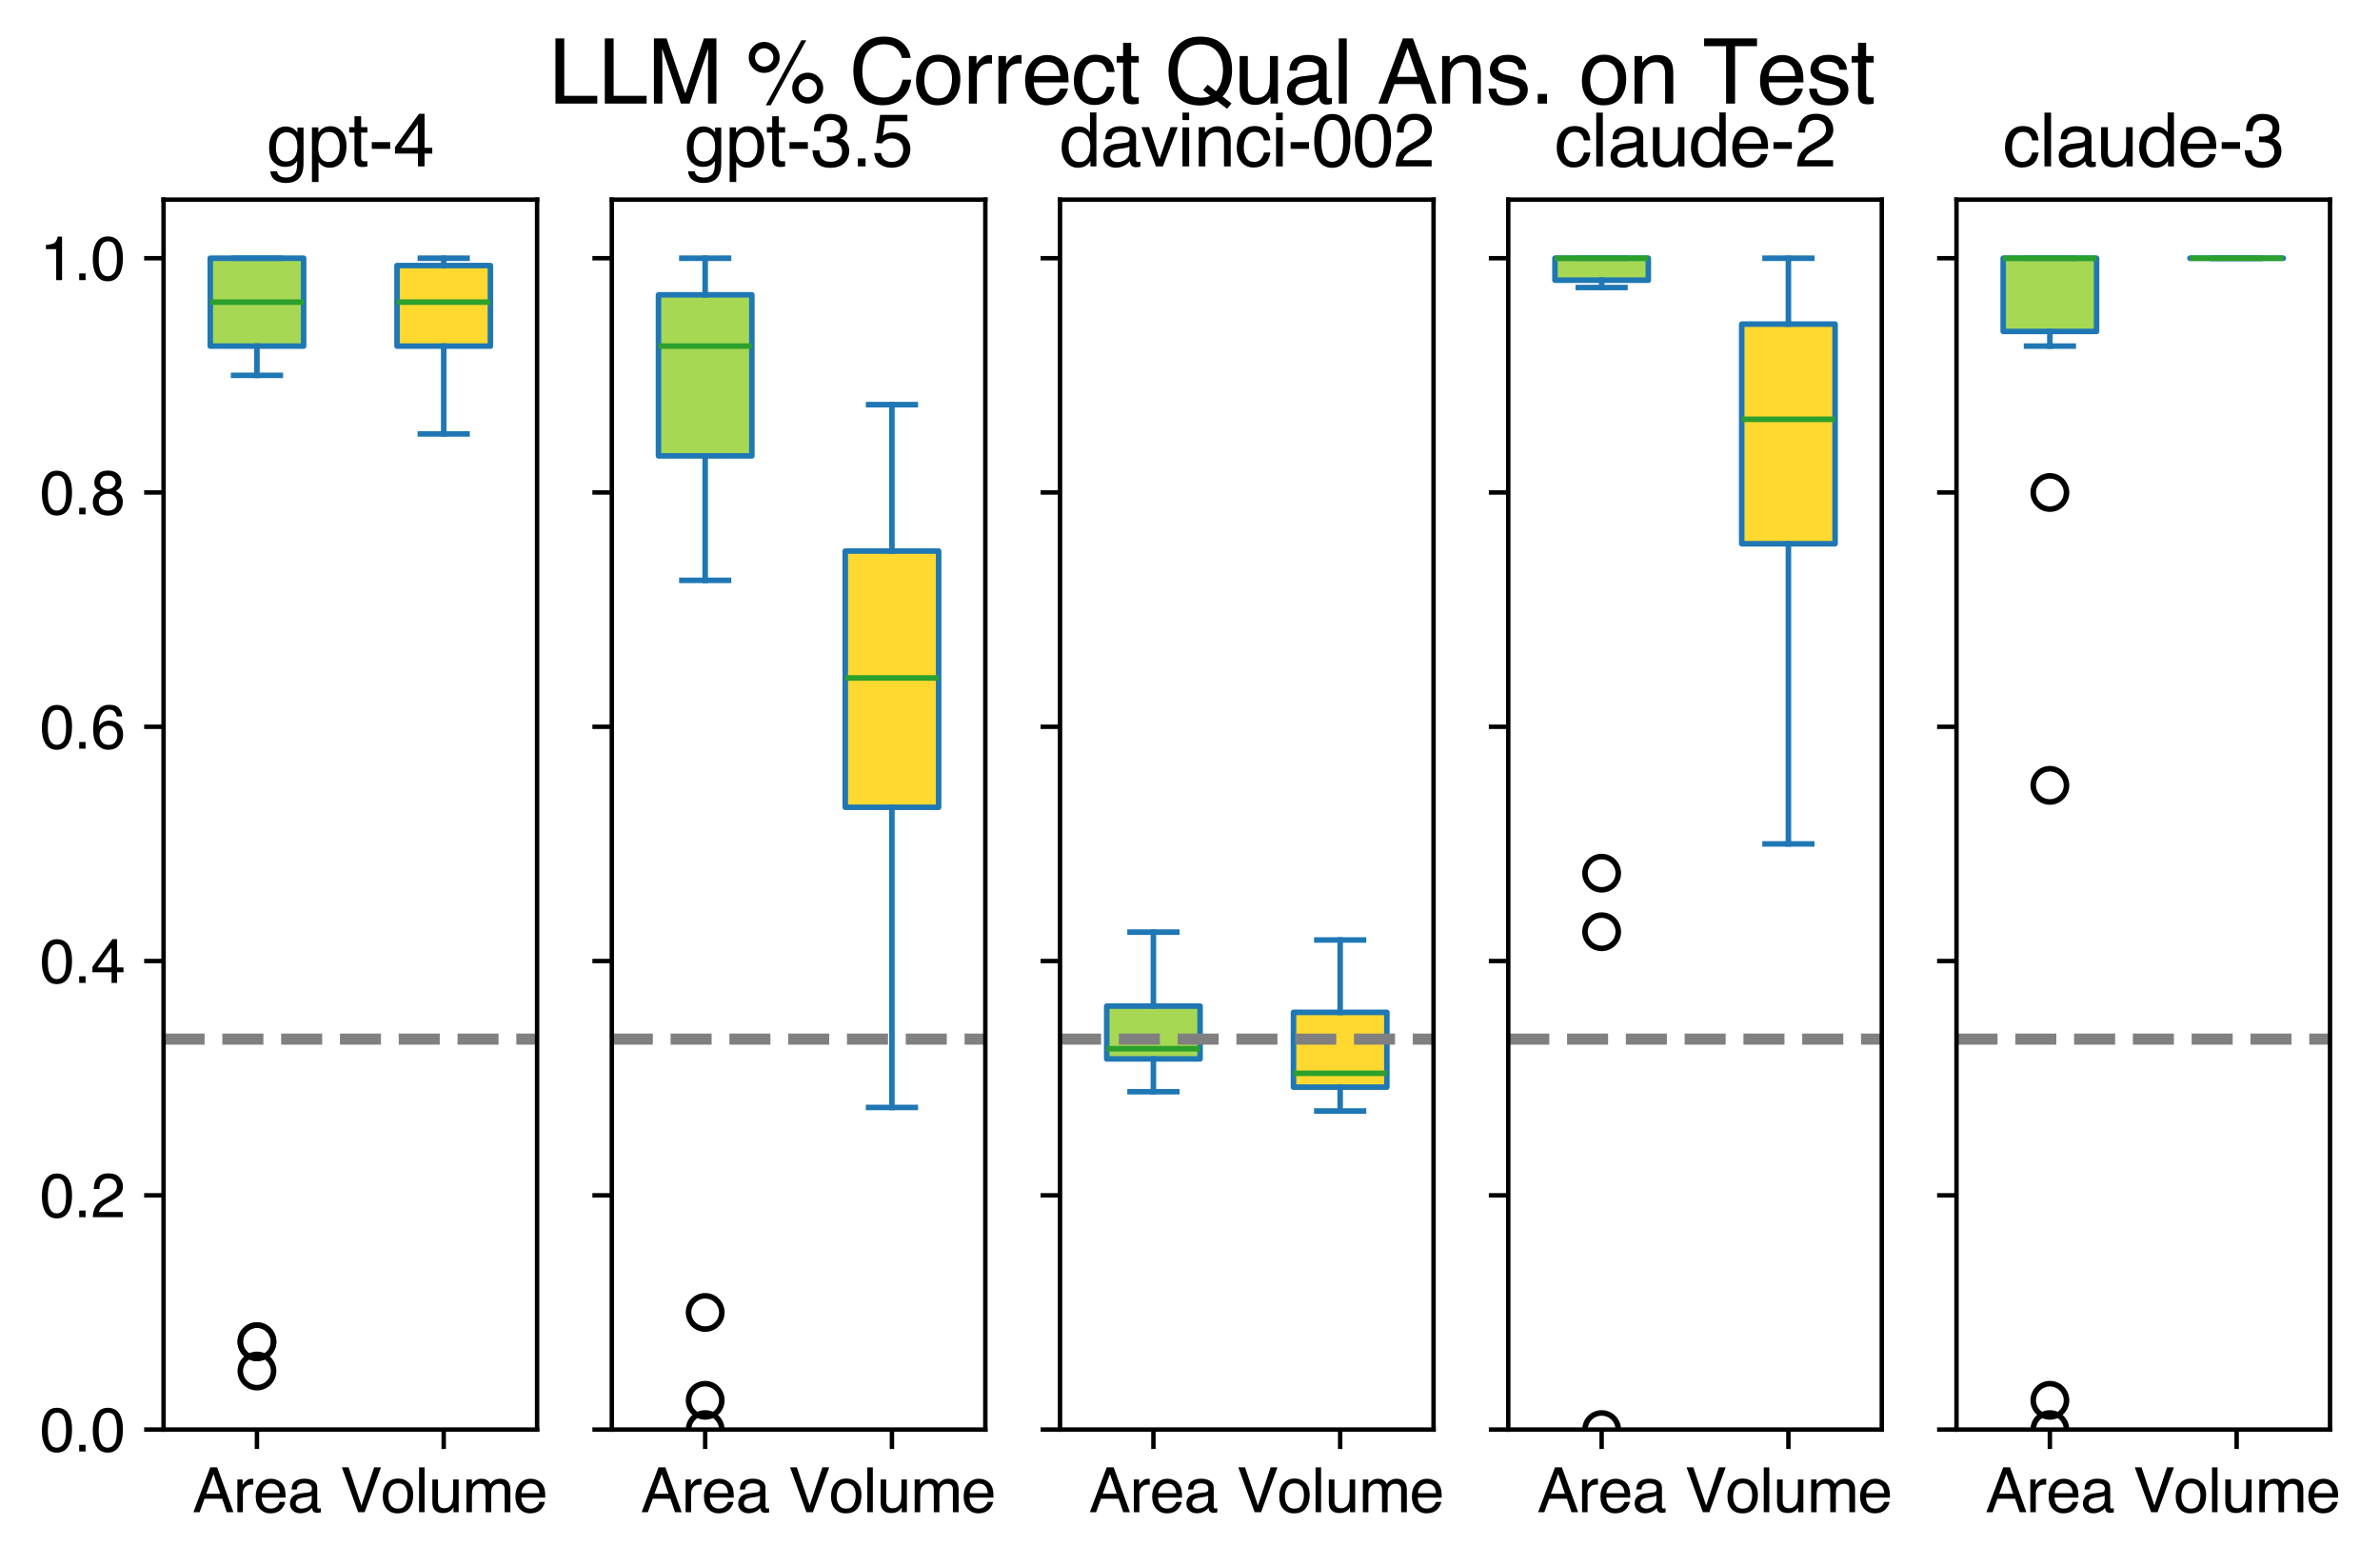 <?xml version="1.0" encoding="utf-8" standalone="no"?>
<!DOCTYPE svg PUBLIC "-//W3C//DTD SVG 1.1//EN"
  "http://www.w3.org/Graphics/SVG/1.1/DTD/svg11.dtd">
<svg xmlns:xlink="http://www.w3.org/1999/xlink" width="429.101pt" height="282.144pt" viewBox="0 0 429.101 282.144" xmlns="http://www.w3.org/2000/svg" version="1.1">
 <defs>
  <style type="text/css">*{stroke-linejoin: round; stroke-linecap: butt}</style>
 </defs>
 <g id="figure_1">
  <g id="patch_1">
   <path d="M 0 282.144 
L 429.101 282.144 
L 429.101 0 
L 0 0 
L 0 282.144 
z
" style="fill: none"/>
  </g>
  <g id="axes_1">
   <g id="patch_2">
    <path d="M 29.49 257.76 
L 96.835 257.76 
L 96.835 36 
L 29.49 36 
L 29.49 257.76 
z
" style="fill: none"/>
   </g>
   <g id="matplotlib.axis_1">
    <g id="xtick_1">
     <g id="line2d_1">
      <defs>
       <path id="m06b1ba1ec7" d="M 0 0 
L 0 3.5 
" style="stroke: #000000; stroke-width: 0.8"/>
      </defs>
      <g>
       <use xlink:href="#m06b1ba1ec7" x="46.326" y="257.76" style="stroke: #000000; stroke-width: 0.8"/>
      </g>
     </g>
     <g id="text_1">
      <!-- Area -->
      <g transform="translate(34.709 272.651) scale(0.11 -0.11)">
       <defs>
        <path id="Helvetica-41" d="M 2844 1881 
L 2147 3909 
L 1406 1881 
L 2844 1881 
z
M 1822 4591 
L 2525 4591 
L 4191 0 
L 3509 0 
L 3044 1375 
L 1228 1375 
L 731 0 
L 94 0 
L 1822 4591 
z
" transform="scale(0.016)"/>
        <path id="Helvetica-72" d="M 428 3347 
L 963 3347 
L 963 2769 
Q 1028 2938 1284 3180 
Q 1541 3422 1875 3422 
Q 1891 3422 1928 3419 
Q 1966 3416 2056 3406 
L 2056 2813 
Q 2006 2822 1964 2825 
Q 1922 2828 1872 2828 
Q 1447 2828 1219 2554 
Q 991 2281 991 1925 
L 991 0 
L 428 0 
L 428 3347 
z
" transform="scale(0.016)"/>
        <path id="Helvetica-65" d="M 1806 3422 
Q 2163 3422 2497 3255 
Q 2831 3088 3006 2822 
Q 3175 2569 3231 2231 
Q 3281 2000 3281 1494 
L 828 1494 
Q 844 984 1069 676 
Q 1294 369 1766 369 
Q 2206 369 2469 659 
Q 2619 828 2681 1050 
L 3234 1050 
Q 3213 866 3089 639 
Q 2966 413 2813 269 
Q 2556 19 2178 -69 
Q 1975 -119 1719 -119 
Q 1094 -119 659 336 
Q 225 791 225 1609 
Q 225 2416 662 2919 
Q 1100 3422 1806 3422 
z
M 2703 1941 
Q 2669 2306 2544 2525 
Q 2313 2931 1772 2931 
Q 1384 2931 1121 2651 
Q 859 2372 844 1941 
L 2703 1941 
z
M 1753 3428 
L 1753 3428 
z
" transform="scale(0.016)"/>
        <path id="Helvetica-61" d="M 844 891 
Q 844 647 1022 506 
Q 1200 366 1444 366 
Q 1741 366 2019 503 
Q 2488 731 2488 1250 
L 2488 1703 
Q 2384 1638 2221 1594 
Q 2059 1550 1903 1531 
L 1563 1488 
Q 1256 1447 1103 1359 
Q 844 1213 844 891 
z
M 2206 2028 
Q 2400 2053 2466 2191 
Q 2503 2266 2503 2406 
Q 2503 2694 2298 2823 
Q 2094 2953 1713 2953 
Q 1272 2953 1088 2716 
Q 984 2584 953 2325 
L 428 2325 
Q 444 2944 830 3186 
Q 1216 3428 1725 3428 
Q 2316 3428 2684 3203 
Q 3050 2978 3050 2503 
L 3050 575 
Q 3050 488 3086 434 
Q 3122 381 3238 381 
Q 3275 381 3322 386 
Q 3369 391 3422 400 
L 3422 -16 
Q 3291 -53 3222 -62 
Q 3153 -72 3034 -72 
Q 2744 -72 2613 134 
Q 2544 244 2516 444 
Q 2344 219 2022 53 
Q 1700 -113 1313 -113 
Q 847 -113 551 170 
Q 256 453 256 878 
Q 256 1344 547 1600 
Q 838 1856 1309 1916 
L 2206 2028 
z
M 1741 3428 
L 1741 3428 
z
" transform="scale(0.016)"/>
       </defs>
       <use xlink:href="#Helvetica-41"/>
       <use xlink:href="#Helvetica-72" x="66.699"/>
       <use xlink:href="#Helvetica-65" x="100"/>
       <use xlink:href="#Helvetica-61" x="155.615"/>
      </g>
     </g>
    </g>
    <g id="xtick_2">
     <g id="line2d_2">
      <g>
       <use xlink:href="#m06b1ba1ec7" x="79.999" y="257.76" style="stroke: #000000; stroke-width: 0.8"/>
      </g>
     </g>
     <g id="text_2">
      <!-- Volume -->
      <g transform="translate(61.351 272.651) scale(0.11 -0.11)">
       <defs>
        <path id="Helvetica-56" d="M 850 4591 
L 2169 681 
L 3472 4591 
L 4169 4591 
L 2494 0 
L 1834 0 
L 163 4591 
L 850 4591 
z
" transform="scale(0.016)"/>
        <path id="Helvetica-6f" d="M 1741 363 
Q 2300 363 2508 786 
Q 2716 1209 2716 1728 
Q 2716 2197 2566 2491 
Q 2328 2953 1747 2953 
Q 1231 2953 997 2559 
Q 763 2166 763 1609 
Q 763 1075 997 719 
Q 1231 363 1741 363 
z
M 1763 3444 
Q 2409 3444 2856 3012 
Q 3303 2581 3303 1744 
Q 3303 934 2909 406 
Q 2516 -122 1688 -122 
Q 997 -122 590 345 
Q 184 813 184 1600 
Q 184 2444 612 2944 
Q 1041 3444 1763 3444 
z
M 1744 3428 
L 1744 3428 
z
" transform="scale(0.016)"/>
        <path id="Helvetica-6c" d="M 428 4591 
L 991 4591 
L 991 0 
L 428 0 
L 428 4591 
z
" transform="scale(0.016)"/>
        <path id="Helvetica-75" d="M 975 3347 
L 975 1125 
Q 975 869 1056 706 
Q 1206 406 1616 406 
Q 2203 406 2416 931 
Q 2531 1213 2531 1703 
L 2531 3347 
L 3094 3347 
L 3094 0 
L 2563 0 
L 2569 494 
Q 2459 303 2297 172 
Q 1975 -91 1516 -91 
Q 800 -91 541 388 
Q 400 644 400 1072 
L 400 3347 
L 975 3347 
z
M 1747 3428 
L 1747 3428 
z
" transform="scale(0.016)"/>
        <path id="Helvetica-6d" d="M 413 3347 
L 969 3347 
L 969 2872 
Q 1169 3119 1331 3231 
Q 1609 3422 1963 3422 
Q 2363 3422 2606 3225 
Q 2744 3113 2856 2894 
Q 3044 3163 3297 3292 
Q 3550 3422 3866 3422 
Q 4541 3422 4784 2934 
Q 4916 2672 4916 2228 
L 4916 0 
L 4331 0 
L 4331 2325 
Q 4331 2659 4164 2784 
Q 3997 2909 3756 2909 
Q 3425 2909 3186 2687 
Q 2947 2466 2947 1947 
L 2947 0 
L 2375 0 
L 2375 2184 
Q 2375 2525 2294 2681 
Q 2166 2916 1816 2916 
Q 1497 2916 1236 2669 
Q 975 2422 975 1775 
L 975 0 
L 413 0 
L 413 3347 
z
" transform="scale(0.016)"/>
       </defs>
       <use xlink:href="#Helvetica-56"/>
       <use xlink:href="#Helvetica-6f" x="66.699"/>
       <use xlink:href="#Helvetica-6c" x="122.314"/>
       <use xlink:href="#Helvetica-75" x="144.531"/>
       <use xlink:href="#Helvetica-6d" x="200.146"/>
       <use xlink:href="#Helvetica-65" x="283.447"/>
      </g>
     </g>
    </g>
   </g>
   <g id="matplotlib.axis_2">
    <g id="ytick_1">
     <g id="line2d_3">
      <defs>
       <path id="m1582c943b8" d="M 0 0 
L -3.5 0 
" style="stroke: #000000; stroke-width: 0.8"/>
      </defs>
      <g>
       <use xlink:href="#m1582c943b8" x="29.49" y="257.76" style="stroke: #000000; stroke-width: 0.8"/>
      </g>
     </g>
     <g id="text_3">
      <!-- 0.0 -->
      <g transform="translate(7.2 261.705) scale(0.11 -0.11)">
       <defs>
        <path id="Helvetica-30" d="M 1731 4475 
Q 2600 4475 2988 3759 
Q 3288 3206 3288 2244 
Q 3288 1331 3016 734 
Q 2622 -122 1728 -122 
Q 922 -122 528 578 
Q 200 1163 200 2147 
Q 200 2909 397 3456 
Q 766 4475 1731 4475 
z
M 1725 391 
Q 2163 391 2422 778 
Q 2681 1166 2681 2222 
Q 2681 2984 2493 3476 
Q 2306 3969 1766 3969 
Q 1269 3969 1039 3501 
Q 809 3034 809 2125 
Q 809 1441 956 1025 
Q 1181 391 1725 391 
z
" transform="scale(0.016)"/>
        <path id="Helvetica-2e" d="M 547 681 
L 1200 681 
L 1200 0 
L 547 0 
L 547 681 
z
" transform="scale(0.016)"/>
       </defs>
       <use xlink:href="#Helvetica-30"/>
       <use xlink:href="#Helvetica-2e" x="55.615"/>
       <use xlink:href="#Helvetica-30" x="83.398"/>
      </g>
     </g>
    </g>
    <g id="ytick_2">
     <g id="line2d_4">
      <g>
       <use xlink:href="#m1582c943b8" x="29.49" y="215.52" style="stroke: #000000; stroke-width: 0.8"/>
      </g>
     </g>
     <g id="text_4">
      <!-- 0.2 -->
      <g transform="translate(7.2 219.465) scale(0.11 -0.11)">
       <defs>
        <path id="Helvetica-32" d="M 200 0 
Q 231 578 439 1006 
Q 647 1434 1250 1784 
L 1850 2131 
Q 2253 2366 2416 2531 
Q 2672 2791 2672 3125 
Q 2672 3516 2437 3745 
Q 2203 3975 1813 3975 
Q 1234 3975 1013 3538 
Q 894 3303 881 2888 
L 309 2888 
Q 319 3472 525 3841 
Q 891 4491 1816 4491 
Q 2584 4491 2939 4075 
Q 3294 3659 3294 3150 
Q 3294 2613 2916 2231 
Q 2697 2009 2131 1694 
L 1703 1456 
Q 1397 1288 1222 1134 
Q 909 863 828 531 
L 3272 531 
L 3272 0 
L 200 0 
z
" transform="scale(0.016)"/>
       </defs>
       <use xlink:href="#Helvetica-30"/>
       <use xlink:href="#Helvetica-2e" x="55.615"/>
       <use xlink:href="#Helvetica-32" x="83.398"/>
      </g>
     </g>
    </g>
    <g id="ytick_3">
     <g id="line2d_5">
      <g>
       <use xlink:href="#m1582c943b8" x="29.49" y="173.28" style="stroke: #000000; stroke-width: 0.8"/>
      </g>
     </g>
     <g id="text_5">
      <!-- 0.4 -->
      <g transform="translate(7.2 177.225) scale(0.11 -0.11)">
       <defs>
        <path id="Helvetica-34" d="M 2116 1584 
L 2116 3613 
L 681 1584 
L 2116 1584 
z
M 2125 0 
L 2125 1094 
L 163 1094 
L 163 1644 
L 2213 4488 
L 2688 4488 
L 2688 1584 
L 3347 1584 
L 3347 1094 
L 2688 1094 
L 2688 0 
L 2125 0 
z
" transform="scale(0.016)"/>
       </defs>
       <use xlink:href="#Helvetica-30"/>
       <use xlink:href="#Helvetica-2e" x="55.615"/>
       <use xlink:href="#Helvetica-34" x="83.398"/>
      </g>
     </g>
    </g>
    <g id="ytick_4">
     <g id="line2d_6">
      <g>
       <use xlink:href="#m1582c943b8" x="29.49" y="131.04" style="stroke: #000000; stroke-width: 0.8"/>
      </g>
     </g>
     <g id="text_6">
      <!-- 0.6 -->
      <g transform="translate(7.2 134.985) scale(0.11 -0.11)">
       <defs>
        <path id="Helvetica-36" d="M 1872 4494 
Q 2622 4494 2917 4105 
Q 3213 3716 3213 3303 
L 2656 3303 
Q 2606 3569 2497 3719 
Q 2294 4000 1881 4000 
Q 1409 4000 1131 3564 
Q 853 3128 822 2316 
Q 1016 2600 1309 2741 
Q 1578 2866 1909 2866 
Q 2472 2866 2890 2506 
Q 3309 2147 3309 1434 
Q 3309 825 2912 354 
Q 2516 -116 1781 -116 
Q 1153 -116 697 361 
Q 241 838 241 1966 
Q 241 2800 444 3381 
Q 834 4494 1872 4494 
z
M 1831 384 
Q 2275 384 2495 682 
Q 2716 981 2716 1388 
Q 2716 1731 2519 2042 
Q 2322 2353 1803 2353 
Q 1441 2353 1167 2112 
Q 894 1872 894 1388 
Q 894 963 1142 673 
Q 1391 384 1831 384 
z
" transform="scale(0.016)"/>
       </defs>
       <use xlink:href="#Helvetica-30"/>
       <use xlink:href="#Helvetica-2e" x="55.615"/>
       <use xlink:href="#Helvetica-36" x="83.398"/>
      </g>
     </g>
    </g>
    <g id="ytick_5">
     <g id="line2d_7">
      <g>
       <use xlink:href="#m1582c943b8" x="29.49" y="88.8" style="stroke: #000000; stroke-width: 0.8"/>
      </g>
     </g>
     <g id="text_7">
      <!-- 0.8 -->
      <g transform="translate(7.2 92.745) scale(0.11 -0.11)">
       <defs>
        <path id="Helvetica-38" d="M 1741 2600 
Q 2113 2600 2322 2808 
Q 2531 3016 2531 3303 
Q 2531 3553 2331 3762 
Q 2131 3972 1722 3972 
Q 1316 3972 1134 3762 
Q 953 3553 953 3272 
Q 953 2956 1187 2778 
Q 1422 2600 1741 2600 
z
M 1775 384 
Q 2166 384 2423 595 
Q 2681 806 2681 1225 
Q 2681 1659 2415 1884 
Q 2150 2109 1734 2109 
Q 1331 2109 1076 1879 
Q 822 1650 822 1244 
Q 822 894 1055 639 
Q 1288 384 1775 384 
z
M 975 2384 
Q 741 2484 609 2619 
Q 363 2869 363 3269 
Q 363 3769 725 4128 
Q 1088 4488 1753 4488 
Q 2397 4488 2762 4148 
Q 3128 3809 3128 3356 
Q 3128 2938 2916 2678 
Q 2797 2531 2547 2391 
Q 2825 2263 2984 2097 
Q 3281 1784 3281 1284 
Q 3281 694 2884 283 
Q 2488 -128 1763 -128 
Q 1109 -128 657 226 
Q 206 581 206 1256 
Q 206 1653 400 1942 
Q 594 2231 975 2384 
z
" transform="scale(0.016)"/>
       </defs>
       <use xlink:href="#Helvetica-30"/>
       <use xlink:href="#Helvetica-2e" x="55.615"/>
       <use xlink:href="#Helvetica-38" x="83.398"/>
      </g>
     </g>
    </g>
    <g id="ytick_6">
     <g id="line2d_8">
      <g>
       <use xlink:href="#m1582c943b8" x="29.49" y="46.56" style="stroke: #000000; stroke-width: 0.8"/>
      </g>
     </g>
     <g id="text_8">
      <!-- 1.0 -->
      <g transform="translate(7.2 50.505) scale(0.11 -0.11)">
       <defs>
        <path id="Helvetica-31" d="M 613 3169 
L 613 3600 
Q 1222 3659 1462 3798 
Q 1703 3938 1822 4456 
L 2266 4456 
L 2266 0 
L 1666 0 
L 1666 3169 
L 613 3169 
z
" transform="scale(0.016)"/>
       </defs>
       <use xlink:href="#Helvetica-31"/>
       <use xlink:href="#Helvetica-2e" x="55.615"/>
       <use xlink:href="#Helvetica-30" x="83.398"/>
      </g>
     </g>
    </g>
   </g>
   <g id="patch_3">
    <path d="M 37.908 62.4 
L 54.744 62.4 
L 54.744 46.56 
L 37.908 46.56 
L 37.908 62.4 
z
" clip-path="url(#p956d3e4c16)" style="fill: #a6d854; stroke: #1f77b4; stroke-linejoin: miter"/>
   </g>
   <g id="line2d_9">
    <path d="M 46.326 62.4 
L 46.326 67.68 
" clip-path="url(#p956d3e4c16)" style="fill: none; stroke: #1f77b4; stroke-linecap: square"/>
   </g>
   <g id="line2d_10">
    <path d="M 46.326 46.56 
L 46.326 46.56 
" clip-path="url(#p956d3e4c16)" style="fill: none; stroke: #1f77b4; stroke-linecap: square"/>
   </g>
   <g id="line2d_11">
    <path d="M 42.117 67.68 
L 50.535 67.68 
" clip-path="url(#p956d3e4c16)" style="fill: none; stroke: #1f77b4; stroke-linecap: square"/>
   </g>
   <g id="line2d_12">
    <path d="M 42.117 46.56 
L 50.535 46.56 
" clip-path="url(#p956d3e4c16)" style="fill: none; stroke: #1f77b4; stroke-linecap: square"/>
   </g>
   <g id="line2d_13">
    <defs>
     <path id="m8434079c30" d="M 0 3 
C 0.796 3 1.559 2.684 2.121 2.121 
C 2.684 1.559 3 0.796 3 0 
C 3 -0.796 2.684 -1.559 2.121 -2.121 
C 1.559 -2.684 0.796 -3 0 -3 
C -0.796 -3 -1.559 -2.684 -2.121 -2.121 
C -2.684 -1.559 -3 -0.796 -3 0 
C -3 0.796 -2.684 1.559 -2.121 2.121 
C -1.559 2.684 -0.796 3 0 3 
z
" style="stroke: #000000"/>
    </defs>
    <g clip-path="url(#p956d3e4c16)">
     <use xlink:href="#m8434079c30" x="46.326" y="241.92" style="fill-opacity: 0; stroke: #000000"/>
     <use xlink:href="#m8434079c30" x="46.326" y="241.92" style="fill-opacity: 0; stroke: #000000"/>
     <use xlink:href="#m8434079c30" x="46.326" y="247.2" style="fill-opacity: 0; stroke: #000000"/>
    </g>
   </g>
   <g id="patch_4">
    <path d="M 71.581 62.4 
L 88.417 62.4 
L 88.417 47.88 
L 71.581 47.88 
L 71.581 62.4 
z
" clip-path="url(#p956d3e4c16)" style="fill: #ffd92f; stroke: #1f77b4; stroke-linejoin: miter"/>
   </g>
   <g id="line2d_14">
    <path d="M 79.999 62.4 
L 79.999 78.24 
" clip-path="url(#p956d3e4c16)" style="fill: none; stroke: #1f77b4; stroke-linecap: square"/>
   </g>
   <g id="line2d_15">
    <path d="M 79.999 47.88 
L 79.999 46.56 
" clip-path="url(#p956d3e4c16)" style="fill: none; stroke: #1f77b4; stroke-linecap: square"/>
   </g>
   <g id="line2d_16">
    <path d="M 75.79 78.24 
L 84.208 78.24 
" clip-path="url(#p956d3e4c16)" style="fill: none; stroke: #1f77b4; stroke-linecap: square"/>
   </g>
   <g id="line2d_17">
    <path d="M 75.79 46.56 
L 84.208 46.56 
" clip-path="url(#p956d3e4c16)" style="fill: none; stroke: #1f77b4; stroke-linecap: square"/>
   </g>
   <g id="line2d_18"/>
   <g id="LineCollection_1">
    <path d="M 29.49 187.36 
L 96.835 187.36 
" clip-path="url(#p956d3e4c16)" style="fill: none; stroke-dasharray: 7.4,3.2; stroke-dashoffset: 0; stroke: #808080; stroke-width: 2"/>
   </g>
   <g id="line2d_19">
    <path d="M 37.908 54.48 
L 54.744 54.48 
" clip-path="url(#p956d3e4c16)" style="fill: none; stroke: #2ca02c"/>
   </g>
   <g id="line2d_20">
    <path d="M 71.581 54.48 
L 88.417 54.48 
" clip-path="url(#p956d3e4c16)" style="fill: none; stroke: #2ca02c"/>
   </g>
   <g id="patch_5">
    <path d="M 29.49 257.76 
L 29.49 36 
" style="fill: none; stroke: #000000; stroke-width: 0.8; stroke-linejoin: miter; stroke-linecap: square"/>
   </g>
   <g id="patch_6">
    <path d="M 96.835 257.76 
L 96.835 36 
" style="fill: none; stroke: #000000; stroke-width: 0.8; stroke-linejoin: miter; stroke-linecap: square"/>
   </g>
   <g id="patch_7">
    <path d="M 29.49 257.76 
L 96.835 257.76 
" style="fill: none; stroke: #000000; stroke-width: 0.8; stroke-linejoin: miter; stroke-linecap: square"/>
   </g>
   <g id="patch_8">
    <path d="M 29.49 36 
L 96.835 36 
" style="fill: none; stroke: #000000; stroke-width: 0.8; stroke-linejoin: miter; stroke-linecap: square"/>
   </g>
   <g id="text_9">
    <!-- gpt-4 -->
    <g transform="translate(48.121 30) scale(0.132 -0.132)">
     <defs>
      <path id="Helvetica-67" d="M 1594 3406 
Q 1988 3406 2281 3213 
Q 2441 3103 2606 2894 
L 2606 3316 
L 3125 3316 
L 3125 272 
Q 3125 -366 2938 -734 
Q 2588 -1416 1616 -1416 
Q 1075 -1416 706 -1173 
Q 338 -931 294 -416 
L 866 -416 
Q 906 -641 1028 -763 
Q 1219 -950 1628 -950 
Q 2275 -950 2475 -494 
Q 2594 -225 2584 466 
Q 2416 209 2178 84 
Q 1941 -41 1550 -41 
Q 1006 -41 598 345 
Q 191 731 191 1622 
Q 191 2463 602 2934 
Q 1013 3406 1594 3406 
z
M 2606 1688 
Q 2606 2309 2350 2609 
Q 2094 2909 1697 2909 
Q 1103 2909 884 2353 
Q 769 2056 769 1575 
Q 769 1009 998 714 
Q 1228 419 1616 419 
Q 2222 419 2469 966 
Q 2606 1275 2606 1688 
z
M 1659 3428 
L 1659 3428 
z
" transform="scale(0.016)"/>
      <path id="Helvetica-70" d="M 1825 378 
Q 2219 378 2480 708 
Q 2741 1038 2741 1694 
Q 2741 2094 2625 2381 
Q 2406 2934 1825 2934 
Q 1241 2934 1025 2350 
Q 909 2038 909 1556 
Q 909 1169 1025 897 
Q 1244 378 1825 378 
z
M 369 3331 
L 916 3331 
L 916 2888 
Q 1084 3116 1284 3241 
Q 1569 3428 1953 3428 
Q 2522 3428 2919 2992 
Q 3316 2556 3316 1747 
Q 3316 653 2744 184 
Q 2381 -113 1900 -113 
Q 1522 -113 1266 53 
Q 1116 147 931 375 
L 931 -1334 
L 369 -1334 
L 369 3331 
z
" transform="scale(0.016)"/>
      <path id="Helvetica-74" d="M 525 4281 
L 1094 4281 
L 1094 3347 
L 1628 3347 
L 1628 2888 
L 1094 2888 
L 1094 703 
Q 1094 528 1213 469 
Q 1278 434 1431 434 
Q 1472 434 1519 436 
Q 1566 438 1628 444 
L 1628 0 
Q 1531 -28 1426 -40 
Q 1322 -53 1200 -53 
Q 806 -53 665 148 
Q 525 350 525 672 
L 525 2888 
L 72 2888 
L 72 3347 
L 525 3347 
L 525 4281 
z
" transform="scale(0.016)"/>
      <path id="Helvetica-2d" d="M 266 2072 
L 1834 2072 
L 1834 1494 
L 266 1494 
L 266 2072 
z
" transform="scale(0.016)"/>
     </defs>
     <use xlink:href="#Helvetica-67"/>
     <use xlink:href="#Helvetica-70" x="55.615"/>
     <use xlink:href="#Helvetica-74" x="111.23"/>
     <use xlink:href="#Helvetica-2d" x="139.014"/>
     <use xlink:href="#Helvetica-34" x="172.314"/>
    </g>
   </g>
  </g>
  <g id="axes_2">
   <g id="patch_9">
    <path d="M 110.304 257.76 
L 177.649 257.76 
L 177.649 36 
L 110.304 36 
L 110.304 257.76 
z
" style="fill: none"/>
   </g>
   <g id="matplotlib.axis_3">
    <g id="xtick_3">
     <g id="line2d_21">
      <g>
       <use xlink:href="#m06b1ba1ec7" x="127.14" y="257.76" style="stroke: #000000; stroke-width: 0.8"/>
      </g>
     </g>
     <g id="text_10">
      <!-- Area -->
      <g transform="translate(115.523 272.651) scale(0.11 -0.11)">
       <use xlink:href="#Helvetica-41"/>
       <use xlink:href="#Helvetica-72" x="66.699"/>
       <use xlink:href="#Helvetica-65" x="100"/>
       <use xlink:href="#Helvetica-61" x="155.615"/>
      </g>
     </g>
    </g>
    <g id="xtick_4">
     <g id="line2d_22">
      <g>
       <use xlink:href="#m06b1ba1ec7" x="160.812" y="257.76" style="stroke: #000000; stroke-width: 0.8"/>
      </g>
     </g>
     <g id="text_11">
      <!-- Volume -->
      <g transform="translate(142.165 272.651) scale(0.11 -0.11)">
       <use xlink:href="#Helvetica-56"/>
       <use xlink:href="#Helvetica-6f" x="66.699"/>
       <use xlink:href="#Helvetica-6c" x="122.314"/>
       <use xlink:href="#Helvetica-75" x="144.531"/>
       <use xlink:href="#Helvetica-6d" x="200.146"/>
       <use xlink:href="#Helvetica-65" x="283.447"/>
      </g>
     </g>
    </g>
   </g>
   <g id="matplotlib.axis_4">
    <g id="ytick_7">
     <g id="line2d_23">
      <g>
       <use xlink:href="#m1582c943b8" x="110.304" y="257.76" style="stroke: #000000; stroke-width: 0.8"/>
      </g>
     </g>
    </g>
    <g id="ytick_8">
     <g id="line2d_24">
      <g>
       <use xlink:href="#m1582c943b8" x="110.304" y="215.52" style="stroke: #000000; stroke-width: 0.8"/>
      </g>
     </g>
    </g>
    <g id="ytick_9">
     <g id="line2d_25">
      <g>
       <use xlink:href="#m1582c943b8" x="110.304" y="173.28" style="stroke: #000000; stroke-width: 0.8"/>
      </g>
     </g>
    </g>
    <g id="ytick_10">
     <g id="line2d_26">
      <g>
       <use xlink:href="#m1582c943b8" x="110.304" y="131.04" style="stroke: #000000; stroke-width: 0.8"/>
      </g>
     </g>
    </g>
    <g id="ytick_11">
     <g id="line2d_27">
      <g>
       <use xlink:href="#m1582c943b8" x="110.304" y="88.8" style="stroke: #000000; stroke-width: 0.8"/>
      </g>
     </g>
    </g>
    <g id="ytick_12">
     <g id="line2d_28">
      <g>
       <use xlink:href="#m1582c943b8" x="110.304" y="46.56" style="stroke: #000000; stroke-width: 0.8"/>
      </g>
     </g>
    </g>
   </g>
   <g id="patch_10">
    <path d="M 118.722 82.2 
L 135.558 82.2 
L 135.558 53.16 
L 118.722 53.16 
L 118.722 82.2 
z
" clip-path="url(#pa4ce6c8a4a)" style="fill: #a6d854; stroke: #1f77b4; stroke-linejoin: miter"/>
   </g>
   <g id="line2d_29">
    <path d="M 127.14 82.2 
L 127.14 104.64 
" clip-path="url(#pa4ce6c8a4a)" style="fill: none; stroke: #1f77b4; stroke-linecap: square"/>
   </g>
   <g id="line2d_30">
    <path d="M 127.14 53.16 
L 127.14 46.56 
" clip-path="url(#pa4ce6c8a4a)" style="fill: none; stroke: #1f77b4; stroke-linecap: square"/>
   </g>
   <g id="line2d_31">
    <path d="M 122.931 104.64 
L 131.349 104.64 
" clip-path="url(#pa4ce6c8a4a)" style="fill: none; stroke: #1f77b4; stroke-linecap: square"/>
   </g>
   <g id="line2d_32">
    <path d="M 122.931 46.56 
L 131.349 46.56 
" clip-path="url(#pa4ce6c8a4a)" style="fill: none; stroke: #1f77b4; stroke-linecap: square"/>
   </g>
   <g id="line2d_33">
    <g clip-path="url(#pa4ce6c8a4a)">
     <use xlink:href="#m8434079c30" x="127.14" y="236.64" style="fill-opacity: 0; stroke: #000000"/>
     <use xlink:href="#m8434079c30" x="127.14" y="252.48" style="fill-opacity: 0; stroke: #000000"/>
     <use xlink:href="#m8434079c30" x="127.14" y="257.76" style="fill-opacity: 0; stroke: #000000"/>
    </g>
   </g>
   <g id="patch_11">
    <path d="M 152.394 145.56 
L 169.231 145.56 
L 169.231 99.36 
L 152.394 99.36 
L 152.394 145.56 
z
" clip-path="url(#pa4ce6c8a4a)" style="fill: #ffd92f; stroke: #1f77b4; stroke-linejoin: miter"/>
   </g>
   <g id="line2d_34">
    <path d="M 160.812 145.56 
L 160.812 199.68 
" clip-path="url(#pa4ce6c8a4a)" style="fill: none; stroke: #1f77b4; stroke-linecap: square"/>
   </g>
   <g id="line2d_35">
    <path d="M 160.812 99.36 
L 160.812 72.96 
" clip-path="url(#pa4ce6c8a4a)" style="fill: none; stroke: #1f77b4; stroke-linecap: square"/>
   </g>
   <g id="line2d_36">
    <path d="M 156.603 199.68 
L 165.021 199.68 
" clip-path="url(#pa4ce6c8a4a)" style="fill: none; stroke: #1f77b4; stroke-linecap: square"/>
   </g>
   <g id="line2d_37">
    <path d="M 156.603 72.96 
L 165.021 72.96 
" clip-path="url(#pa4ce6c8a4a)" style="fill: none; stroke: #1f77b4; stroke-linecap: square"/>
   </g>
   <g id="line2d_38"/>
   <g id="LineCollection_2">
    <path d="M 110.304 187.36 
L 177.649 187.36 
" clip-path="url(#pa4ce6c8a4a)" style="fill: none; stroke-dasharray: 7.4,3.2; stroke-dashoffset: 0; stroke: #808080; stroke-width: 2"/>
   </g>
   <g id="line2d_39">
    <path d="M 118.722 62.4 
L 135.558 62.4 
" clip-path="url(#pa4ce6c8a4a)" style="fill: none; stroke: #2ca02c"/>
   </g>
   <g id="line2d_40">
    <path d="M 152.394 122.24 
L 169.231 122.24 
" clip-path="url(#pa4ce6c8a4a)" style="fill: none; stroke: #2ca02c"/>
   </g>
   <g id="patch_12">
    <path d="M 110.304 257.76 
L 110.304 36 
" style="fill: none; stroke: #000000; stroke-width: 0.8; stroke-linejoin: miter; stroke-linecap: square"/>
   </g>
   <g id="patch_13">
    <path d="M 177.649 257.76 
L 177.649 36 
" style="fill: none; stroke: #000000; stroke-width: 0.8; stroke-linejoin: miter; stroke-linecap: square"/>
   </g>
   <g id="patch_14">
    <path d="M 110.304 257.76 
L 177.649 257.76 
" style="fill: none; stroke: #000000; stroke-width: 0.8; stroke-linejoin: miter; stroke-linecap: square"/>
   </g>
   <g id="patch_15">
    <path d="M 110.304 36 
L 177.649 36 
" style="fill: none; stroke: #000000; stroke-width: 0.8; stroke-linejoin: miter; stroke-linecap: square"/>
   </g>
   <g id="text_12">
    <!-- gpt-3.5 -->
    <g transform="translate(123.431 30) scale(0.132 -0.132)">
     <defs>
      <path id="Helvetica-33" d="M 1663 -122 
Q 869 -122 511 314 
Q 153 750 153 1375 
L 741 1375 
Q 778 941 903 744 
Q 1122 391 1694 391 
Q 2138 391 2406 628 
Q 2675 866 2675 1241 
Q 2675 1703 2392 1887 
Q 2109 2072 1606 2072 
Q 1550 2072 1492 2070 
Q 1434 2069 1375 2066 
L 1375 2563 
Q 1463 2553 1522 2550 
Q 1581 2547 1650 2547 
Q 1966 2547 2169 2647 
Q 2525 2822 2525 3272 
Q 2525 3606 2287 3787 
Q 2050 3969 1734 3969 
Q 1172 3969 956 3594 
Q 838 3388 822 3006 
L 266 3006 
Q 266 3506 466 3856 
Q 809 4481 1675 4481 
Q 2359 4481 2734 4176 
Q 3109 3872 3109 3294 
Q 3109 2881 2888 2625 
Q 2750 2466 2531 2375 
Q 2884 2278 3082 2001 
Q 3281 1725 3281 1325 
Q 3281 684 2859 281 
Q 2438 -122 1663 -122 
z
" transform="scale(0.016)"/>
      <path id="Helvetica-35" d="M 791 1141 
Q 847 659 1238 475 
Q 1438 381 1700 381 
Q 2200 381 2440 700 
Q 2681 1019 2681 1406 
Q 2681 1875 2395 2131 
Q 2109 2388 1709 2388 
Q 1419 2388 1211 2275 
Q 1003 2163 856 1963 
L 369 1991 
L 709 4400 
L 3034 4400 
L 3034 3856 
L 1131 3856 
L 941 2613 
Q 1097 2731 1238 2791 
Q 1488 2894 1816 2894 
Q 2431 2894 2859 2497 
Q 3288 2100 3288 1491 
Q 3288 856 2895 371 
Q 2503 -113 1644 -113 
Q 1097 -113 676 195 
Q 256 503 206 1141 
L 791 1141 
z
" transform="scale(0.016)"/>
     </defs>
     <use xlink:href="#Helvetica-67"/>
     <use xlink:href="#Helvetica-70" x="55.615"/>
     <use xlink:href="#Helvetica-74" x="111.23"/>
     <use xlink:href="#Helvetica-2d" x="139.014"/>
     <use xlink:href="#Helvetica-33" x="172.314"/>
     <use xlink:href="#Helvetica-2e" x="227.93"/>
     <use xlink:href="#Helvetica-35" x="255.713"/>
    </g>
   </g>
  </g>
  <g id="axes_3">
   <g id="patch_16">
    <path d="M 191.118 257.76 
L 258.462 257.76 
L 258.462 36 
L 191.118 36 
L 191.118 257.76 
z
" style="fill: none"/>
   </g>
   <g id="matplotlib.axis_5">
    <g id="xtick_5">
     <g id="line2d_41">
      <g>
       <use xlink:href="#m06b1ba1ec7" x="207.954" y="257.76" style="stroke: #000000; stroke-width: 0.8"/>
      </g>
     </g>
     <g id="text_13">
      <!-- Area -->
      <g transform="translate(196.337 272.651) scale(0.11 -0.11)">
       <use xlink:href="#Helvetica-41"/>
       <use xlink:href="#Helvetica-72" x="66.699"/>
       <use xlink:href="#Helvetica-65" x="100"/>
       <use xlink:href="#Helvetica-61" x="155.615"/>
      </g>
     </g>
    </g>
    <g id="xtick_6">
     <g id="line2d_42">
      <g>
       <use xlink:href="#m06b1ba1ec7" x="241.626" y="257.76" style="stroke: #000000; stroke-width: 0.8"/>
      </g>
     </g>
     <g id="text_14">
      <!-- Volume -->
      <g transform="translate(222.979 272.651) scale(0.11 -0.11)">
       <use xlink:href="#Helvetica-56"/>
       <use xlink:href="#Helvetica-6f" x="66.699"/>
       <use xlink:href="#Helvetica-6c" x="122.314"/>
       <use xlink:href="#Helvetica-75" x="144.531"/>
       <use xlink:href="#Helvetica-6d" x="200.146"/>
       <use xlink:href="#Helvetica-65" x="283.447"/>
      </g>
     </g>
    </g>
   </g>
   <g id="matplotlib.axis_6">
    <g id="ytick_13">
     <g id="line2d_43">
      <g>
       <use xlink:href="#m1582c943b8" x="191.118" y="257.76" style="stroke: #000000; stroke-width: 0.8"/>
      </g>
     </g>
    </g>
    <g id="ytick_14">
     <g id="line2d_44">
      <g>
       <use xlink:href="#m1582c943b8" x="191.118" y="215.52" style="stroke: #000000; stroke-width: 0.8"/>
      </g>
     </g>
    </g>
    <g id="ytick_15">
     <g id="line2d_45">
      <g>
       <use xlink:href="#m1582c943b8" x="191.118" y="173.28" style="stroke: #000000; stroke-width: 0.8"/>
      </g>
     </g>
    </g>
    <g id="ytick_16">
     <g id="line2d_46">
      <g>
       <use xlink:href="#m1582c943b8" x="191.118" y="131.04" style="stroke: #000000; stroke-width: 0.8"/>
      </g>
     </g>
    </g>
    <g id="ytick_17">
     <g id="line2d_47">
      <g>
       <use xlink:href="#m1582c943b8" x="191.118" y="88.8" style="stroke: #000000; stroke-width: 0.8"/>
      </g>
     </g>
    </g>
    <g id="ytick_18">
     <g id="line2d_48">
      <g>
       <use xlink:href="#m1582c943b8" x="191.118" y="46.56" style="stroke: #000000; stroke-width: 0.8"/>
      </g>
     </g>
    </g>
   </g>
   <g id="patch_17">
    <path d="M 199.536 190.927 
L 216.372 190.927 
L 216.372 181.41 
L 199.536 181.41 
L 199.536 190.927 
z
" clip-path="url(#p36e3ba8fd1)" style="fill: #a6d854; stroke: #1f77b4; stroke-linejoin: miter"/>
   </g>
   <g id="line2d_49">
    <path d="M 207.954 190.927 
L 207.954 196.845 
" clip-path="url(#p36e3ba8fd1)" style="fill: none; stroke: #1f77b4; stroke-linecap: square"/>
   </g>
   <g id="line2d_50">
    <path d="M 207.954 181.41 
L 207.954 168.072 
" clip-path="url(#p36e3ba8fd1)" style="fill: none; stroke: #1f77b4; stroke-linecap: square"/>
   </g>
   <g id="line2d_51">
    <path d="M 203.745 196.845 
L 212.163 196.845 
" clip-path="url(#p36e3ba8fd1)" style="fill: none; stroke: #1f77b4; stroke-linecap: square"/>
   </g>
   <g id="line2d_52">
    <path d="M 203.745 168.072 
L 212.163 168.072 
" clip-path="url(#p36e3ba8fd1)" style="fill: none; stroke: #1f77b4; stroke-linecap: square"/>
   </g>
   <g id="line2d_53"/>
   <g id="patch_18">
    <path d="M 233.208 196.019 
L 250.044 196.019 
L 250.044 182.534 
L 233.208 182.534 
L 233.208 196.019 
z
" clip-path="url(#p36e3ba8fd1)" style="fill: #ffd92f; stroke: #1f77b4; stroke-linejoin: miter"/>
   </g>
   <g id="line2d_54">
    <path d="M 241.626 196.019 
L 241.626 200.32 
" clip-path="url(#p36e3ba8fd1)" style="fill: none; stroke: #1f77b4; stroke-linecap: square"/>
   </g>
   <g id="line2d_55">
    <path d="M 241.626 182.534 
L 241.626 169.482 
" clip-path="url(#p36e3ba8fd1)" style="fill: none; stroke: #1f77b4; stroke-linecap: square"/>
   </g>
   <g id="line2d_56">
    <path d="M 237.417 200.32 
L 245.835 200.32 
" clip-path="url(#p36e3ba8fd1)" style="fill: none; stroke: #1f77b4; stroke-linecap: square"/>
   </g>
   <g id="line2d_57">
    <path d="M 237.417 169.482 
L 245.835 169.482 
" clip-path="url(#p36e3ba8fd1)" style="fill: none; stroke: #1f77b4; stroke-linecap: square"/>
   </g>
   <g id="line2d_58"/>
   <g id="LineCollection_3">
    <path d="M 191.118 187.36 
L 258.462 187.36 
" clip-path="url(#p36e3ba8fd1)" style="fill: none; stroke-dasharray: 7.4,3.2; stroke-dashoffset: 0; stroke: #808080; stroke-width: 2"/>
   </g>
   <g id="line2d_59">
    <path d="M 199.536 189.09 
L 216.372 189.09 
" clip-path="url(#p36e3ba8fd1)" style="fill: none; stroke: #2ca02c"/>
   </g>
   <g id="line2d_60">
    <path d="M 233.208 193.52 
L 250.044 193.52 
" clip-path="url(#p36e3ba8fd1)" style="fill: none; stroke: #2ca02c"/>
   </g>
   <g id="patch_19">
    <path d="M 191.118 257.76 
L 191.118 36 
" style="fill: none; stroke: #000000; stroke-width: 0.8; stroke-linejoin: miter; stroke-linecap: square"/>
   </g>
   <g id="patch_20">
    <path d="M 258.462 257.76 
L 258.462 36 
" style="fill: none; stroke: #000000; stroke-width: 0.8; stroke-linejoin: miter; stroke-linecap: square"/>
   </g>
   <g id="patch_21">
    <path d="M 191.118 257.76 
L 258.462 257.76 
" style="fill: none; stroke: #000000; stroke-width: 0.8; stroke-linejoin: miter; stroke-linecap: square"/>
   </g>
   <g id="patch_22">
    <path d="M 191.118 36 
L 258.462 36 
" style="fill: none; stroke: #000000; stroke-width: 0.8; stroke-linejoin: miter; stroke-linecap: square"/>
   </g>
   <g id="text_15">
    <!-- davinci-002 -->
    <g transform="translate(191.038 30) scale(0.132 -0.132)">
     <defs>
      <path id="Helvetica-64" d="M 769 1634 
Q 769 1097 997 734 
Q 1225 372 1728 372 
Q 2119 372 2370 708 
Q 2622 1044 2622 1672 
Q 2622 2306 2362 2611 
Q 2103 2916 1722 2916 
Q 1297 2916 1033 2591 
Q 769 2266 769 1634 
z
M 1616 3406 
Q 2000 3406 2259 3244 
Q 2409 3150 2600 2916 
L 2600 4606 
L 3141 4606 
L 3141 0 
L 2634 0 
L 2634 466 
Q 2438 156 2169 18 
Q 1900 -119 1553 -119 
Q 994 -119 584 351 
Q 175 822 175 1603 
Q 175 2334 548 2870 
Q 922 3406 1616 3406 
z
" transform="scale(0.016)"/>
      <path id="Helvetica-76" d="M 688 3347 
L 1581 622 
L 2516 3347 
L 3131 3347 
L 1869 0 
L 1269 0 
L 34 3347 
L 688 3347 
z
" transform="scale(0.016)"/>
      <path id="Helvetica-69" d="M 413 3331 
L 984 3331 
L 984 0 
L 413 0 
L 413 3331 
z
M 413 4591 
L 984 4591 
L 984 3953 
L 413 3953 
L 413 4591 
z
" transform="scale(0.016)"/>
      <path id="Helvetica-6e" d="M 413 3347 
L 947 3347 
L 947 2872 
Q 1184 3166 1450 3294 
Q 1716 3422 2041 3422 
Q 2753 3422 3003 2925 
Q 3141 2653 3141 2147 
L 3141 0 
L 2569 0 
L 2569 2109 
Q 2569 2416 2478 2603 
Q 2328 2916 1934 2916 
Q 1734 2916 1606 2875 
Q 1375 2806 1200 2600 
Q 1059 2434 1017 2257 
Q 975 2081 975 1753 
L 975 0 
L 413 0 
L 413 3347 
z
M 1734 3428 
L 1734 3428 
z
" transform="scale(0.016)"/>
      <path id="Helvetica-63" d="M 1703 3444 
Q 2269 3444 2623 3169 
Q 2978 2894 3050 2222 
L 2503 2222 
Q 2453 2531 2275 2736 
Q 2097 2941 1703 2941 
Q 1166 2941 934 2416 
Q 784 2075 784 1575 
Q 784 1072 996 728 
Q 1209 384 1666 384 
Q 2016 384 2220 598 
Q 2425 813 2503 1184 
L 3050 1184 
Q 2956 519 2581 211 
Q 2206 -97 1622 -97 
Q 966 -97 575 383 
Q 184 863 184 1581 
Q 184 2463 612 2953 
Q 1041 3444 1703 3444 
z
M 1616 3428 
L 1616 3428 
z
" transform="scale(0.016)"/>
     </defs>
     <use xlink:href="#Helvetica-64"/>
     <use xlink:href="#Helvetica-61" x="55.615"/>
     <use xlink:href="#Helvetica-76" x="111.23"/>
     <use xlink:href="#Helvetica-69" x="161.23"/>
     <use xlink:href="#Helvetica-6e" x="183.447"/>
     <use xlink:href="#Helvetica-63" x="239.062"/>
     <use xlink:href="#Helvetica-69" x="289.062"/>
     <use xlink:href="#Helvetica-2d" x="311.279"/>
     <use xlink:href="#Helvetica-30" x="344.58"/>
     <use xlink:href="#Helvetica-30" x="400.195"/>
     <use xlink:href="#Helvetica-32" x="455.811"/>
    </g>
   </g>
  </g>
  <g id="axes_4">
   <g id="patch_23">
    <path d="M 271.931 257.76 
L 339.276 257.76 
L 339.276 36 
L 271.931 36 
L 271.931 257.76 
z
" style="fill: none"/>
   </g>
   <g id="matplotlib.axis_7">
    <g id="xtick_7">
     <g id="line2d_61">
      <g>
       <use xlink:href="#m06b1ba1ec7" x="288.768" y="257.76" style="stroke: #000000; stroke-width: 0.8"/>
      </g>
     </g>
     <g id="text_16">
      <!-- Area -->
      <g transform="translate(277.151 272.651) scale(0.11 -0.11)">
       <use xlink:href="#Helvetica-41"/>
       <use xlink:href="#Helvetica-72" x="66.699"/>
       <use xlink:href="#Helvetica-65" x="100"/>
       <use xlink:href="#Helvetica-61" x="155.615"/>
      </g>
     </g>
    </g>
    <g id="xtick_8">
     <g id="line2d_62">
      <g>
       <use xlink:href="#m06b1ba1ec7" x="322.44" y="257.76" style="stroke: #000000; stroke-width: 0.8"/>
      </g>
     </g>
     <g id="text_17">
      <!-- Volume -->
      <g transform="translate(303.792 272.651) scale(0.11 -0.11)">
       <use xlink:href="#Helvetica-56"/>
       <use xlink:href="#Helvetica-6f" x="66.699"/>
       <use xlink:href="#Helvetica-6c" x="122.314"/>
       <use xlink:href="#Helvetica-75" x="144.531"/>
       <use xlink:href="#Helvetica-6d" x="200.146"/>
       <use xlink:href="#Helvetica-65" x="283.447"/>
      </g>
     </g>
    </g>
   </g>
   <g id="matplotlib.axis_8">
    <g id="ytick_19">
     <g id="line2d_63">
      <g>
       <use xlink:href="#m1582c943b8" x="271.931" y="257.76" style="stroke: #000000; stroke-width: 0.8"/>
      </g>
     </g>
    </g>
    <g id="ytick_20">
     <g id="line2d_64">
      <g>
       <use xlink:href="#m1582c943b8" x="271.931" y="215.52" style="stroke: #000000; stroke-width: 0.8"/>
      </g>
     </g>
    </g>
    <g id="ytick_21">
     <g id="line2d_65">
      <g>
       <use xlink:href="#m1582c943b8" x="271.931" y="173.28" style="stroke: #000000; stroke-width: 0.8"/>
      </g>
     </g>
    </g>
    <g id="ytick_22">
     <g id="line2d_66">
      <g>
       <use xlink:href="#m1582c943b8" x="271.931" y="131.04" style="stroke: #000000; stroke-width: 0.8"/>
      </g>
     </g>
    </g>
    <g id="ytick_23">
     <g id="line2d_67">
      <g>
       <use xlink:href="#m1582c943b8" x="271.931" y="88.8" style="stroke: #000000; stroke-width: 0.8"/>
      </g>
     </g>
    </g>
    <g id="ytick_24">
     <g id="line2d_68">
      <g>
       <use xlink:href="#m1582c943b8" x="271.931" y="46.56" style="stroke: #000000; stroke-width: 0.8"/>
      </g>
     </g>
    </g>
   </g>
   <g id="patch_24">
    <path d="M 280.349 50.52 
L 297.186 50.52 
L 297.186 46.56 
L 280.349 46.56 
L 280.349 50.52 
z
" clip-path="url(#p7148016f7b)" style="fill: #a6d854; stroke: #1f77b4; stroke-linejoin: miter"/>
   </g>
   <g id="line2d_69">
    <path d="M 288.768 50.52 
L 288.768 51.84 
" clip-path="url(#p7148016f7b)" style="fill: none; stroke: #1f77b4; stroke-linecap: square"/>
   </g>
   <g id="line2d_70">
    <path d="M 288.768 46.56 
L 288.768 46.56 
" clip-path="url(#p7148016f7b)" style="fill: none; stroke: #1f77b4; stroke-linecap: square"/>
   </g>
   <g id="line2d_71">
    <path d="M 284.559 51.84 
L 292.977 51.84 
" clip-path="url(#p7148016f7b)" style="fill: none; stroke: #1f77b4; stroke-linecap: square"/>
   </g>
   <g id="line2d_72">
    <path d="M 284.559 46.56 
L 292.977 46.56 
" clip-path="url(#p7148016f7b)" style="fill: none; stroke: #1f77b4; stroke-linecap: square"/>
   </g>
   <g id="line2d_73">
    <g clip-path="url(#p7148016f7b)">
     <use xlink:href="#m8434079c30" x="288.768" y="157.44" style="fill-opacity: 0; stroke: #000000"/>
     <use xlink:href="#m8434079c30" x="288.768" y="257.76" style="fill-opacity: 0; stroke: #000000"/>
     <use xlink:href="#m8434079c30" x="288.768" y="168" style="fill-opacity: 0; stroke: #000000"/>
    </g>
   </g>
   <g id="patch_25">
    <path d="M 314.022 98.04 
L 330.858 98.04 
L 330.858 58.44 
L 314.022 58.44 
L 314.022 98.04 
z
" clip-path="url(#p7148016f7b)" style="fill: #ffd92f; stroke: #1f77b4; stroke-linejoin: miter"/>
   </g>
   <g id="line2d_74">
    <path d="M 322.44 98.04 
L 322.44 152.16 
" clip-path="url(#p7148016f7b)" style="fill: none; stroke: #1f77b4; stroke-linecap: square"/>
   </g>
   <g id="line2d_75">
    <path d="M 322.44 58.44 
L 322.44 46.56 
" clip-path="url(#p7148016f7b)" style="fill: none; stroke: #1f77b4; stroke-linecap: square"/>
   </g>
   <g id="line2d_76">
    <path d="M 318.231 152.16 
L 326.649 152.16 
" clip-path="url(#p7148016f7b)" style="fill: none; stroke: #1f77b4; stroke-linecap: square"/>
   </g>
   <g id="line2d_77">
    <path d="M 318.231 46.56 
L 326.649 46.56 
" clip-path="url(#p7148016f7b)" style="fill: none; stroke: #1f77b4; stroke-linecap: square"/>
   </g>
   <g id="line2d_78"/>
   <g id="LineCollection_4">
    <path d="M 271.931 187.36 
L 339.276 187.36 
" clip-path="url(#p7148016f7b)" style="fill: none; stroke-dasharray: 7.4,3.2; stroke-dashoffset: 0; stroke: #808080; stroke-width: 2"/>
   </g>
   <g id="line2d_79">
    <path d="M 280.349 46.56 
L 297.186 46.56 
" clip-path="url(#p7148016f7b)" style="fill: none; stroke: #2ca02c"/>
   </g>
   <g id="line2d_80">
    <path d="M 314.022 75.6 
L 330.858 75.6 
" clip-path="url(#p7148016f7b)" style="fill: none; stroke: #2ca02c"/>
   </g>
   <g id="patch_26">
    <path d="M 271.931 257.76 
L 271.931 36 
" style="fill: none; stroke: #000000; stroke-width: 0.8; stroke-linejoin: miter; stroke-linecap: square"/>
   </g>
   <g id="patch_27">
    <path d="M 339.276 257.76 
L 339.276 36 
" style="fill: none; stroke: #000000; stroke-width: 0.8; stroke-linejoin: miter; stroke-linecap: square"/>
   </g>
   <g id="patch_28">
    <path d="M 271.931 257.76 
L 339.276 257.76 
" style="fill: none; stroke: #000000; stroke-width: 0.8; stroke-linejoin: miter; stroke-linecap: square"/>
   </g>
   <g id="patch_29">
    <path d="M 271.931 36 
L 339.276 36 
" style="fill: none; stroke: #000000; stroke-width: 0.8; stroke-linejoin: miter; stroke-linecap: square"/>
   </g>
   <g id="text_18">
    <!-- claude-2 -->
    <g transform="translate(280.289 30) scale(0.132 -0.132)">
     <use xlink:href="#Helvetica-63"/>
     <use xlink:href="#Helvetica-6c" x="50"/>
     <use xlink:href="#Helvetica-61" x="72.217"/>
     <use xlink:href="#Helvetica-75" x="127.832"/>
     <use xlink:href="#Helvetica-64" x="183.447"/>
     <use xlink:href="#Helvetica-65" x="239.062"/>
     <use xlink:href="#Helvetica-2d" x="294.678"/>
     <use xlink:href="#Helvetica-32" x="327.979"/>
    </g>
   </g>
  </g>
  <g id="axes_5">
   <g id="patch_30">
    <path d="M 352.745 257.76 
L 420.09 257.76 
L 420.09 36 
L 352.745 36 
L 352.745 257.76 
z
" style="fill: none"/>
   </g>
   <g id="matplotlib.axis_9">
    <g id="xtick_9">
     <g id="line2d_81">
      <g>
       <use xlink:href="#m06b1ba1ec7" x="369.581" y="257.76" style="stroke: #000000; stroke-width: 0.8"/>
      </g>
     </g>
     <g id="text_19">
      <!-- Area -->
      <g transform="translate(357.964 272.651) scale(0.11 -0.11)">
       <use xlink:href="#Helvetica-41"/>
       <use xlink:href="#Helvetica-72" x="66.699"/>
       <use xlink:href="#Helvetica-65" x="100"/>
       <use xlink:href="#Helvetica-61" x="155.615"/>
      </g>
     </g>
    </g>
    <g id="xtick_10">
     <g id="line2d_82">
      <g>
       <use xlink:href="#m06b1ba1ec7" x="403.254" y="257.76" style="stroke: #000000; stroke-width: 0.8"/>
      </g>
     </g>
     <g id="text_20">
      <!-- Volume -->
      <g transform="translate(384.606 272.651) scale(0.11 -0.11)">
       <use xlink:href="#Helvetica-56"/>
       <use xlink:href="#Helvetica-6f" x="66.699"/>
       <use xlink:href="#Helvetica-6c" x="122.314"/>
       <use xlink:href="#Helvetica-75" x="144.531"/>
       <use xlink:href="#Helvetica-6d" x="200.146"/>
       <use xlink:href="#Helvetica-65" x="283.447"/>
      </g>
     </g>
    </g>
   </g>
   <g id="matplotlib.axis_10">
    <g id="ytick_25">
     <g id="line2d_83">
      <g>
       <use xlink:href="#m1582c943b8" x="352.745" y="257.76" style="stroke: #000000; stroke-width: 0.8"/>
      </g>
     </g>
    </g>
    <g id="ytick_26">
     <g id="line2d_84">
      <g>
       <use xlink:href="#m1582c943b8" x="352.745" y="215.52" style="stroke: #000000; stroke-width: 0.8"/>
      </g>
     </g>
    </g>
    <g id="ytick_27">
     <g id="line2d_85">
      <g>
       <use xlink:href="#m1582c943b8" x="352.745" y="173.28" style="stroke: #000000; stroke-width: 0.8"/>
      </g>
     </g>
    </g>
    <g id="ytick_28">
     <g id="line2d_86">
      <g>
       <use xlink:href="#m1582c943b8" x="352.745" y="131.04" style="stroke: #000000; stroke-width: 0.8"/>
      </g>
     </g>
    </g>
    <g id="ytick_29">
     <g id="line2d_87">
      <g>
       <use xlink:href="#m1582c943b8" x="352.745" y="88.8" style="stroke: #000000; stroke-width: 0.8"/>
      </g>
     </g>
    </g>
    <g id="ytick_30">
     <g id="line2d_88">
      <g>
       <use xlink:href="#m1582c943b8" x="352.745" y="46.56" style="stroke: #000000; stroke-width: 0.8"/>
      </g>
     </g>
    </g>
   </g>
   <g id="patch_31">
    <path d="M 361.163 59.76 
L 377.999 59.76 
L 377.999 46.56 
L 361.163 46.56 
L 361.163 59.76 
z
" clip-path="url(#p8d234171ad)" style="fill: #a6d854; stroke: #1f77b4; stroke-linejoin: miter"/>
   </g>
   <g id="line2d_89">
    <path d="M 369.581 59.76 
L 369.581 62.4 
" clip-path="url(#p8d234171ad)" style="fill: none; stroke: #1f77b4; stroke-linecap: square"/>
   </g>
   <g id="line2d_90">
    <path d="M 369.581 46.56 
L 369.581 46.56 
" clip-path="url(#p8d234171ad)" style="fill: none; stroke: #1f77b4; stroke-linecap: square"/>
   </g>
   <g id="line2d_91">
    <path d="M 365.372 62.4 
L 373.79 62.4 
" clip-path="url(#p8d234171ad)" style="fill: none; stroke: #1f77b4; stroke-linecap: square"/>
   </g>
   <g id="line2d_92">
    <path d="M 365.372 46.56 
L 373.79 46.56 
" clip-path="url(#p8d234171ad)" style="fill: none; stroke: #1f77b4; stroke-linecap: square"/>
   </g>
   <g id="line2d_93">
    <g clip-path="url(#p8d234171ad)">
     <use xlink:href="#m8434079c30" x="369.581" y="252.48" style="fill-opacity: 0; stroke: #000000"/>
     <use xlink:href="#m8434079c30" x="369.581" y="141.6" style="fill-opacity: 0; stroke: #000000"/>
     <use xlink:href="#m8434079c30" x="369.581" y="257.76" style="fill-opacity: 0; stroke: #000000"/>
     <use xlink:href="#m8434079c30" x="369.581" y="88.8" style="fill-opacity: 0; stroke: #000000"/>
    </g>
   </g>
   <g id="patch_32">
    <path d="M 394.836 46.56 
L 411.672 46.56 
L 411.672 46.56 
L 394.836 46.56 
L 394.836 46.56 
z
" clip-path="url(#p8d234171ad)" style="fill: #ffd92f; stroke: #1f77b4; stroke-linejoin: miter"/>
   </g>
   <g id="line2d_94">
    <path d="M 403.254 46.56 
L 403.254 46.56 
" clip-path="url(#p8d234171ad)" style="fill: none; stroke: #1f77b4; stroke-linecap: square"/>
   </g>
   <g id="line2d_95">
    <path d="M 403.254 46.56 
L 403.254 46.56 
" clip-path="url(#p8d234171ad)" style="fill: none; stroke: #1f77b4; stroke-linecap: square"/>
   </g>
   <g id="line2d_96">
    <path d="M 399.045 46.56 
L 407.463 46.56 
" clip-path="url(#p8d234171ad)" style="fill: none; stroke: #1f77b4; stroke-linecap: square"/>
   </g>
   <g id="line2d_97">
    <path d="M 399.045 46.56 
L 407.463 46.56 
" clip-path="url(#p8d234171ad)" style="fill: none; stroke: #1f77b4; stroke-linecap: square"/>
   </g>
   <g id="line2d_98"/>
   <g id="LineCollection_5">
    <path d="M 352.745 187.36 
L 420.09 187.36 
" clip-path="url(#p8d234171ad)" style="fill: none; stroke-dasharray: 7.4,3.2; stroke-dashoffset: 0; stroke: #808080; stroke-width: 2"/>
   </g>
   <g id="line2d_99">
    <path d="M 361.163 46.56 
L 377.999 46.56 
" clip-path="url(#p8d234171ad)" style="fill: none; stroke: #2ca02c"/>
   </g>
   <g id="line2d_100">
    <path d="M 394.836 46.56 
L 411.672 46.56 
" clip-path="url(#p8d234171ad)" style="fill: none; stroke: #2ca02c"/>
   </g>
   <g id="patch_33">
    <path d="M 352.745 257.76 
L 352.745 36 
" style="fill: none; stroke: #000000; stroke-width: 0.8; stroke-linejoin: miter; stroke-linecap: square"/>
   </g>
   <g id="patch_34">
    <path d="M 420.09 257.76 
L 420.09 36 
" style="fill: none; stroke: #000000; stroke-width: 0.8; stroke-linejoin: miter; stroke-linecap: square"/>
   </g>
   <g id="patch_35">
    <path d="M 352.745 257.76 
L 420.09 257.76 
" style="fill: none; stroke: #000000; stroke-width: 0.8; stroke-linejoin: miter; stroke-linecap: square"/>
   </g>
   <g id="patch_36">
    <path d="M 352.745 36 
L 420.09 36 
" style="fill: none; stroke: #000000; stroke-width: 0.8; stroke-linejoin: miter; stroke-linecap: square"/>
   </g>
   <g id="text_21">
    <!-- claude-3 -->
    <g transform="translate(361.102 30) scale(0.132 -0.132)">
     <use xlink:href="#Helvetica-63"/>
     <use xlink:href="#Helvetica-6c" x="50"/>
     <use xlink:href="#Helvetica-61" x="72.217"/>
     <use xlink:href="#Helvetica-75" x="127.832"/>
     <use xlink:href="#Helvetica-64" x="183.447"/>
     <use xlink:href="#Helvetica-65" x="239.062"/>
     <use xlink:href="#Helvetica-2d" x="294.678"/>
     <use xlink:href="#Helvetica-33" x="327.979"/>
    </g>
   </g>
  </g>
  <g id="text_22">
   <!-- LLM % Correct Qual Ans. on Test -->
   <g transform="translate(98.895 18.677) scale(0.16 -0.16)">
    <defs>
     <path id="Helvetica-4c" d="M 488 4591 
L 1109 4591 
L 1109 547 
L 3434 547 
L 3434 0 
L 488 0 
L 488 4591 
z
" transform="scale(0.016)"/>
     <path id="Helvetica-4d" d="M 472 4591 
L 1363 4591 
L 2681 709 
L 3991 4591 
L 4872 4591 
L 4872 0 
L 4281 0 
L 4281 2709 
Q 4281 2850 4287 3175 
Q 4294 3500 4294 3872 
L 2984 0 
L 2369 0 
L 1050 3872 
L 1050 3731 
Q 1050 3563 1058 3217 
Q 1066 2872 1066 2709 
L 1066 0 
L 472 0 
L 472 4591 
z
" transform="scale(0.016)"/>
     <path id="Helvetica-20" transform="scale(0.016)"/>
     <path id="Helvetica-25" d="M 4363 2175 
Q 4813 2175 5131 1856 
Q 5450 1538 5450 1088 
Q 5450 638 5131 319 
Q 4813 0 4363 0 
Q 3909 0 3590 319 
Q 3272 638 3272 1088 
Q 3272 1538 3590 1856 
Q 3909 2175 4363 2175 
z
M 3909 4456 
L 4256 4456 
L 1753 -119 
L 1406 -119 
L 3909 4456 
z
M 1294 2606 
Q 1563 2606 1752 2795 
Q 1941 2984 1941 3250 
Q 1941 3516 1752 3705 
Q 1563 3894 1294 3894 
Q 1028 3894 839 3706 
Q 650 3519 650 3250 
Q 650 2984 839 2795 
Q 1028 2606 1294 2606 
z
M 1294 4341 
Q 1747 4341 2065 4020 
Q 2384 3700 2384 3250 
Q 2384 2800 2065 2481 
Q 1747 2163 1294 2163 
Q 844 2163 525 2481 
Q 206 2800 206 3250 
Q 206 3700 525 4020 
Q 844 4341 1294 4341 
z
M 4363 444 
Q 4628 444 4817 633 
Q 5006 822 5006 1088 
Q 5006 1353 4817 1542 
Q 4628 1731 4363 1731 
Q 4094 1731 3905 1542 
Q 3716 1353 3716 1088 
Q 3716 822 3905 633 
Q 4094 444 4363 444 
z
" transform="scale(0.016)"/>
     <path id="Helvetica-43" d="M 2422 4716 
Q 3294 4716 3775 4256 
Q 4256 3797 4309 3213 
L 3703 3213 
Q 3600 3656 3292 3915 
Q 2984 4175 2428 4175 
Q 1750 4175 1333 3698 
Q 916 3222 916 2238 
Q 916 1431 1292 929 
Q 1669 428 2416 428 
Q 3103 428 3463 956 
Q 3653 1234 3747 1688 
L 4353 1688 
Q 4272 963 3816 472 
Q 3269 -119 2341 -119 
Q 1541 -119 997 366 
Q 281 1006 281 2344 
Q 281 3359 819 4009 
Q 1400 4716 2422 4716 
z
M 2297 4716 
L 2297 4716 
z
" transform="scale(0.016)"/>
     <path id="Helvetica-51" d="M 4688 13 
L 4375 -366 
L 3666 175 
Q 3409 34 3111 -50 
Q 2813 -134 2459 -134 
Q 1391 -134 784 566 
Q 250 1247 250 2272 
Q 250 3203 713 3866 
Q 1306 4716 2469 4716 
Q 3684 4716 4269 3934 
Q 4725 3325 4725 2375 
Q 4725 1931 4616 1522 
Q 4450 897 4056 503 
L 4688 13 
z
M 2534 422 
Q 2728 422 2897 448 
Q 3066 475 3191 553 
L 2688 947 
L 3000 1331 
L 3600 866 
Q 3884 1191 3986 1594 
Q 4088 1997 4088 2366 
Q 4088 3175 3664 3669 
Q 3241 4163 2506 4163 
Q 1763 4163 1328 3689 
Q 894 3216 894 2231 
Q 894 1403 1311 912 
Q 1728 422 2534 422 
z
" transform="scale(0.016)"/>
     <path id="Helvetica-73" d="M 747 1050 
Q 772 769 888 619 
Q 1100 347 1625 347 
Q 1938 347 2175 483 
Q 2413 619 2413 903 
Q 2413 1119 2222 1231 
Q 2100 1300 1741 1391 
L 1294 1503 
Q 866 1609 663 1741 
Q 300 1969 300 2372 
Q 300 2847 642 3140 
Q 984 3434 1563 3434 
Q 2319 3434 2653 2991 
Q 2863 2709 2856 2384 
L 2325 2384 
Q 2309 2575 2191 2731 
Q 1997 2953 1519 2953 
Q 1200 2953 1036 2831 
Q 872 2709 872 2509 
Q 872 2291 1088 2159 
Q 1213 2081 1456 2022 
L 1828 1931 
Q 2434 1784 2641 1647 
Q 2969 1431 2969 969 
Q 2969 522 2630 197 
Q 2291 -128 1597 -128 
Q 850 -128 539 211 
Q 228 550 206 1050 
L 747 1050 
z
M 1578 3428 
L 1578 3428 
z
" transform="scale(0.016)"/>
     <path id="Helvetica-54" d="M 3828 4591 
L 3828 4044 
L 2281 4044 
L 2281 0 
L 1650 0 
L 1650 4044 
L 103 4044 
L 103 4591 
L 3828 4591 
z
" transform="scale(0.016)"/>
    </defs>
    <use xlink:href="#Helvetica-4c"/>
    <use xlink:href="#Helvetica-4c" x="55.615"/>
    <use xlink:href="#Helvetica-4d" x="111.23"/>
    <use xlink:href="#Helvetica-20" x="194.531"/>
    <use xlink:href="#Helvetica-25" x="222.314"/>
    <use xlink:href="#Helvetica-20" x="311.23"/>
    <use xlink:href="#Helvetica-43" x="339.014"/>
    <use xlink:href="#Helvetica-6f" x="411.23"/>
    <use xlink:href="#Helvetica-72" x="466.846"/>
    <use xlink:href="#Helvetica-72" x="500.146"/>
    <use xlink:href="#Helvetica-65" x="533.447"/>
    <use xlink:href="#Helvetica-63" x="589.062"/>
    <use xlink:href="#Helvetica-74" x="639.062"/>
    <use xlink:href="#Helvetica-20" x="666.846"/>
    <use xlink:href="#Helvetica-51" x="694.629"/>
    <use xlink:href="#Helvetica-75" x="772.412"/>
    <use xlink:href="#Helvetica-61" x="828.027"/>
    <use xlink:href="#Helvetica-6c" x="883.643"/>
    <use xlink:href="#Helvetica-20" x="905.859"/>
    <use xlink:href="#Helvetica-41" x="933.643"/>
    <use xlink:href="#Helvetica-6e" x="1000.342"/>
    <use xlink:href="#Helvetica-73" x="1055.957"/>
    <use xlink:href="#Helvetica-2e" x="1105.957"/>
    <use xlink:href="#Helvetica-20" x="1133.74"/>
    <use xlink:href="#Helvetica-6f" x="1161.523"/>
    <use xlink:href="#Helvetica-6e" x="1217.139"/>
    <use xlink:href="#Helvetica-20" x="1272.754"/>
    <use xlink:href="#Helvetica-54" x="1300.537"/>
    <use xlink:href="#Helvetica-65" x="1361.621"/>
    <use xlink:href="#Helvetica-73" x="1417.236"/>
    <use xlink:href="#Helvetica-74" x="1467.236"/>
   </g>
  </g>
 </g>
 <defs>
  <clipPath id="p956d3e4c16">
   <rect x="29.49" y="36" width="67.345" height="221.76"/>
  </clipPath>
  <clipPath id="pa4ce6c8a4a">
   <rect x="110.304" y="36" width="67.345" height="221.76"/>
  </clipPath>
  <clipPath id="p36e3ba8fd1">
   <rect x="191.118" y="36" width="67.345" height="221.76"/>
  </clipPath>
  <clipPath id="p7148016f7b">
   <rect x="271.931" y="36" width="67.345" height="221.76"/>
  </clipPath>
  <clipPath id="p8d234171ad">
   <rect x="352.745" y="36" width="67.345" height="221.76"/>
  </clipPath>
 </defs>
</svg>
